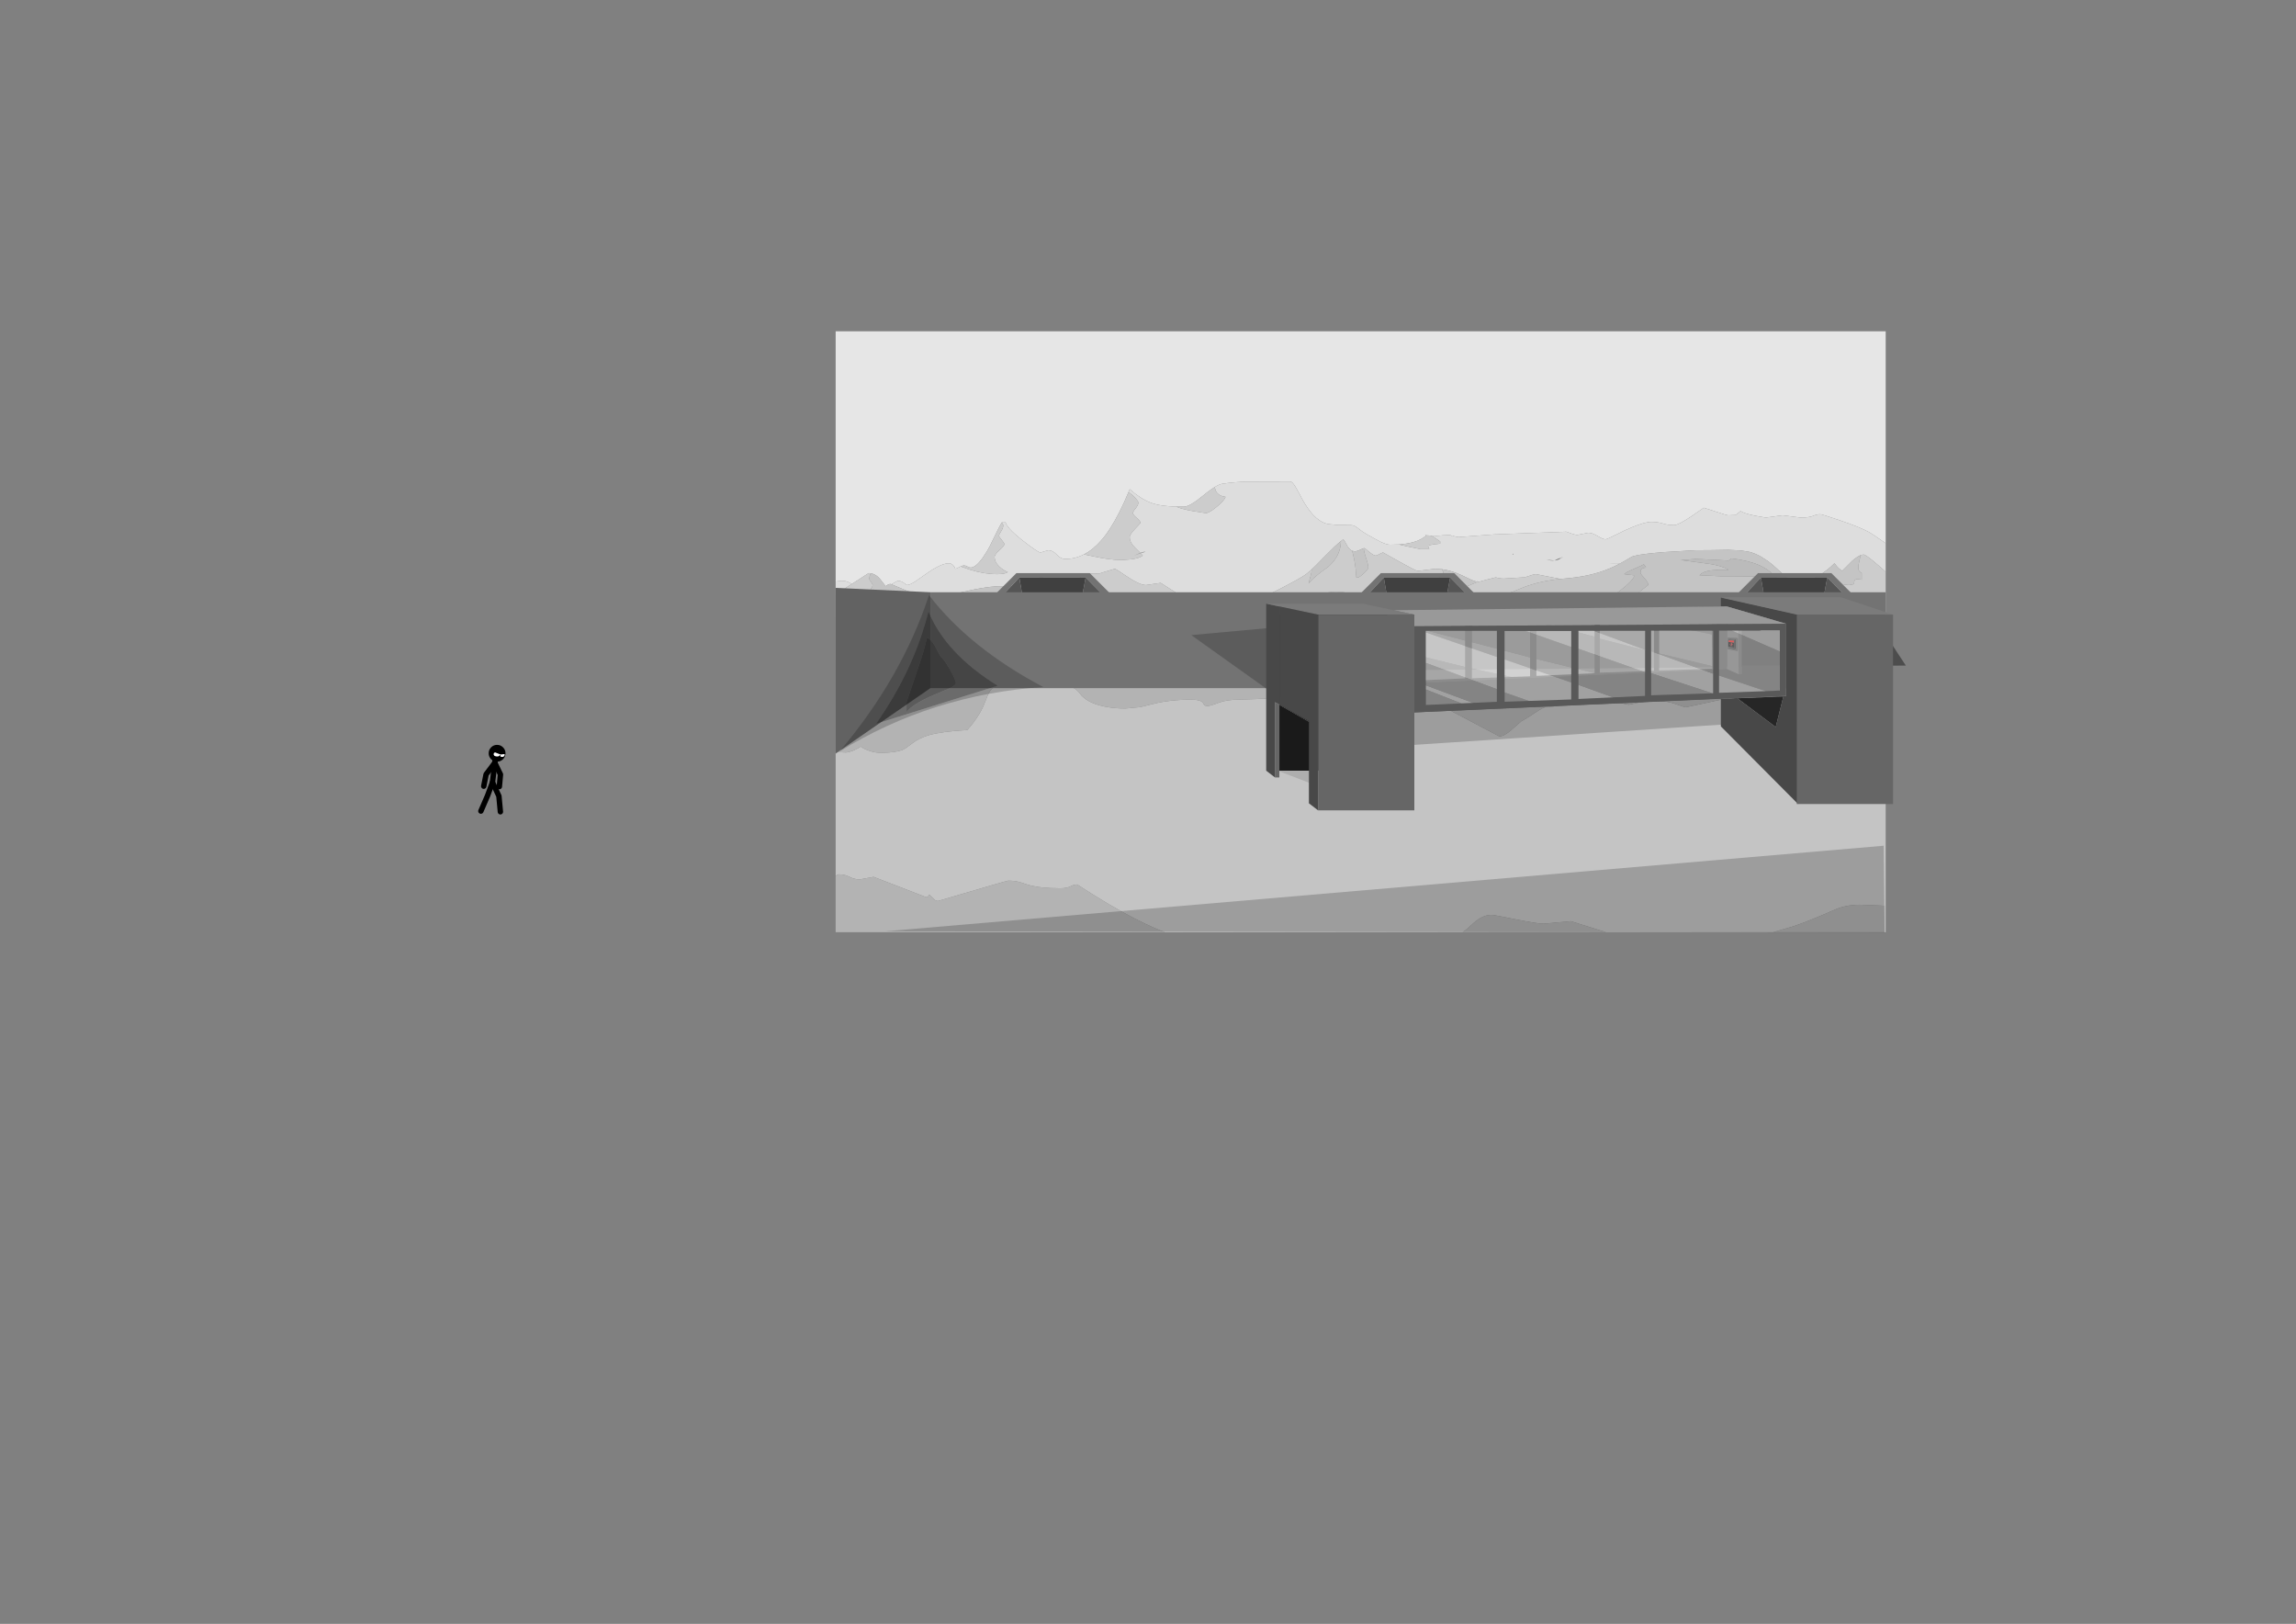 <?xml version="1.0" encoding="UTF-8" standalone="no"?>
<svg xmlns:xlink="http://www.w3.org/1999/xlink" height="1282.9px" width="1814.2px" xmlns="http://www.w3.org/2000/svg">
  <rect width="100%" height="100%" fill="#808080" stroke="none"/>
  <g transform="matrix(1.0, 0.0, 0.0, 1.0, 1060.3, 515.75)">
    <use height="474.7" transform="matrix(1.0, 0.0, 0.0, 1.0, -400.0, -254.0)" width="829.7" xlink:href="#sprite0"/>
    <use height="16.0" transform="matrix(1.0, 0.0, 0.0, 1.0, -273.2, -62.95)" width="676.0" xlink:href="#shape1"/>
    <clipPath id="clipPath0" transform="matrix(1.0, 0.0, 0.0, 1.0, 1060.3, 515.75)">
      <use height="12.55" transform="matrix(1.0, 0.0, 0.0, 1.0, -266.55, -59.5)" width="662.5" xlink:href="#shape2"/>
    </clipPath>
    <g clip-path="url(#clipPath0)">
      <use height="49.5" id="sp_3" transform="matrix(0.501, 0.0, 0.0, 0.501, -263.374, -58.924)" width="56.05" xlink:href="#sprite1"/>
      <use height="49.5" id="sp_1" transform="matrix(-0.466, 0.0, 0.0, 0.466, -196.747, -58.186)" width="56.05" xlink:href="#sprite1"/>
      <use height="49.5" id="sp_2" transform="matrix(-0.466, 0.0, 0.0, 0.466, 55.803, -57.536)" width="56.05" xlink:href="#sprite1"/>
      <use height="49.5" id="sp_4" transform="matrix(0.501, 0.0, 0.0, 0.501, 66.626, -59.974)" width="56.05" xlink:href="#sprite1"/>
    </g>
    <use height="272.25" transform="matrix(1.0, 0.0, 0.0, 1.0, -400.0, -51.3)" width="845.6" xlink:href="#shape4"/>
    <use height="235.8" id="en_1" transform="matrix(1.0, 0.0, 0.0, 1.0, -147.3, -39.1)" width="161.95" xlink:href="#sprite2"/>
    <use height="163.3" transform="matrix(1.0, 0.0, 0.0, 1.0, -59.8, -43.85)" width="420.25" xlink:href="#shape6"/>
    <use height="83.3" id="win_1" transform="matrix(1.0, 0.0, 0.0, 1.0, 46.85, -51.35)" width="54.25" xlink:href="#sprite4"/>
    <use height="83.3" id="win_2" transform="matrix(1.0, 0.0, 0.0, 1.0, 101.2, -52.9)" width="54.25" xlink:href="#sprite6"/>
    <use height="83.3" id="win_3" transform="matrix(1.0, 0.0, 0.0, 1.0, 152.15, -53.85)" width="54.25" xlink:href="#sprite8"/>
    <use height="83.3" id="win_4" transform="matrix(1.0, 0.0, 0.0, 1.0, 202.3, -54.5)" width="54.25" xlink:href="#sprite10"/>
    <use height="83.3" id="win_5" transform="matrix(1.0, 0.0, 0.0, 1.0, 249.15, -54.55)" width="54.25" xlink:href="#sprite12"/>
    <use height="343.3" id="pad_1" transform="matrix(0.031, 0.0, 0.0, 0.031, 304.796, -12.069)" width="258.95" xlink:href="#sprite14"/>
    <use height="169.85" id="en_3" transform="matrix(-1.503, 0.0, 0.0, 1.503, 162.329, -85.731)" width="135.95" xlink:href="#sprite16"/>
    <use height="169.85" id="en_4" transform="matrix(1.415, 0.0, 0.0, 1.415, 267.091, -94.738)" width="135.95" xlink:href="#sprite17"/>
    <use height="1029.8" id="vinnie_1" transform="matrix(1.246, 0.0, 0.0, 1.246, -1060.295, -515.727)" width="1456.3" xlink:href="#sprite18"/>
    <use height="168.3" transform="matrix(1.0, 0.0, 0.0, 1.0, -59.8, -43.85)" width="495.3" xlink:href="#shape17"/>
    <use height="116.4" id="win_6" transform="matrix(1.0, 0.0, 0.0, 1.0, 50.9, -47.5)" width="75.8" xlink:href="#sprite22"/>
    <use height="116.4" id="win_7" transform="matrix(1.0, 0.0, 0.0, 1.0, 113.15, -47.4)" width="75.8" xlink:href="#sprite24"/>
    <use height="116.4" id="win_8" transform="matrix(1.0, 0.0, 0.0, 1.0, 171.5, -47.5)" width="75.8" xlink:href="#sprite26"/>
    <use height="116.4" id="win_9" transform="matrix(1.0, 0.0, 0.0, 1.0, 228.9, -47.6)" width="75.8" xlink:href="#sprite28"/>
    <use height="116.4" id="win_10" transform="matrix(1.0, 0.0, 0.0, 1.0, 282.55, -47.95)" width="75.8" xlink:href="#sprite30"/>
    <use height="206.45" id="en_2" transform="matrix(-1.503, 0.0, 0.0, 1.503, -289.519, -8.963)" width="164.6" xlink:href="#sprite32"/>
  </g>
  <defs>
    <g id="sprite0" transform="matrix(1.0, 0.0, 0.0, 1.0, 414.85, 237.35)">
      <use height="474.7" transform="matrix(1.0, 0.0, 0.0, 1.0, -414.85, -237.35)" width="829.7" xlink:href="#shape0"/>
    </g>
    <g id="shape0" transform="matrix(1.0, 0.0, 0.0, 1.0, 414.85, 237.35)">
      <path d="M30.15 -68.95 L23.2 -68.75 Q20.65 -68.75 16.0 -70.95 12.7 -72.5 4.2 -77.35 1.75 -78.7 -2.8 -82.3 -5.35 -84.25 -7.85 -84.25 L-18.2 -84.35 -25.9 -85.1 Q-35.3 -87.0 -43.75 -100.6 L-45.35 -103.25 Q-49.5 -111.1 -51.2 -113.95 -53.95 -118.7 -55.65 -118.7 L-89.5 -118.6 Q-99.85 -118.35 -109.4 -116.9 -111.7 -116.55 -115.45 -114.25 -118.35 -112.45 -122.15 -109.45 L-123.9 -108.05 -124.85 -107.3 Q-135.05 -98.8 -139.9 -98.8 L-145.45 -98.85 -145.7 -98.85 Q-157.2 -99.25 -163.4 -101.1 L-166.0 -102.0 Q-173.95 -105.05 -182.5 -112.65 L-183.4 -110.45 Q-190.55 -93.1 -198.2 -81.3 L-200.75 -77.55 Q-202.7 -74.85 -204.75 -72.5 -211.35 -64.85 -218.65 -61.1 -225.7 -57.5 -233.4 -57.5 -236.95 -57.5 -240.2 -60.95 L-240.7 -61.45 Q-243.7 -64.4 -246.7 -64.4 L-249.9 -63.55 Q-252.1 -62.7 -253.15 -62.7 -255.1 -62.7 -266.9 -71.95 L-268.3 -73.05 Q-279.8 -82.25 -280.7 -86.8 L-283.25 -86.8 -283.6 -86.3 Q-285.5 -83.3 -293.15 -67.45 L-295.5 -63.25 -299.0 -57.95 Q-304.3 -50.7 -308.2 -50.7 -309.25 -50.7 -310.8 -51.55 -312.35 -52.4 -313.4 -52.4 -314.4 -52.4 -316.1 -51.6 L-317.15 -51.05 Q-319.65 -49.75 -320.3 -49.75 -320.7 -51.05 -321.85 -52.35 -323.45 -54.1 -325.4 -54.1 -331.55 -54.1 -343.7 -45.5 -350.95 -40.35 -352.15 -39.6 -356.4 -36.9 -358.55 -36.9 L-361.0 -38.6 Q-363.6 -40.3 -365.45 -40.3 -365.95 -40.3 -370.8 -37.5 L-371.5 -37.75 Q-372.8 -37.75 -373.6 -37.2 L-375.35 -36.05 -380.2 -42.2 Q-383.4 -45.65 -387.2 -46.2 L-388.75 -46.35 -402.1 -37.75 -402.8 -38.15 Q-406.2 -40.3 -409.75 -40.3 L-414.85 -39.7 -414.85 -237.35 414.85 -237.35 414.85 -69.9 Q404.7 -77.05 401.0 -79.05 394.5 -82.6 378.7 -88.0 364.5 -92.85 363.1 -92.85 360.55 -92.85 357.4 -91.5 354.25 -90.2 347.6 -90.2 L340.5 -91.1 333.45 -92.0 326.75 -91.1 320.05 -90.2 311.2 -91.75 Q302.0 -93.7 300.3 -95.4 296.9 -92.55 296.15 -92.2 L290.4 -92.0 Q289.3 -92.0 280.45 -94.95 L271.1 -97.95 261.2 -91.1 Q250.9 -84.25 247.8 -84.25 242.8 -84.25 238.8 -85.5 234.75 -86.8 229.75 -86.8 224.7 -86.8 214.65 -82.65 L208.3 -79.9 Q194.55 -73.0 193.6 -73.0 191.45 -73.0 187.25 -75.6 183.0 -78.2 179.8 -78.2 L175.5 -77.35 171.2 -76.5 Q169.6 -76.5 166.0 -77.75 L162.6 -79.05 105.7 -76.9 77.4 -74.8 Q76.35 -74.8 72.95 -75.7 L72.75 -75.2 71.45 -76.1 70.25 -76.45 64.8 -76.2 64.1 -76.1 Q60.7 -75.65 55.55 -75.95 L52.3 -76.15 51.0 -76.3 51.45 -75.6 48.85 -73.9 Q42.45 -69.85 30.15 -68.95" fill="#e6e6e6" fill-rule="evenodd" stroke="none"/>
      <path d="M30.15 -68.95 L36.9 -67.4 47.3 -65.25 54.2 -65.25 53.75 -66.55 Q53.25 -67.45 53.25 -67.9 54.55 -68.5 57.7 -69.05 L62.85 -69.6 62.85 -71.3 58.75 -74.15 55.7 -75.85 55.55 -75.95 Q60.7 -75.65 64.1 -76.1 L64.8 -76.2 70.25 -76.45 71.45 -76.1 72.75 -75.2 72.95 -75.7 Q76.35 -74.8 77.4 -74.8 L105.7 -76.9 162.6 -79.05 166.0 -77.75 Q169.6 -76.5 171.2 -76.5 L175.5 -77.35 179.8 -78.2 Q183.0 -78.2 187.25 -75.6 191.45 -73.0 193.6 -73.0 194.55 -73.0 208.3 -79.9 L214.65 -82.65 Q224.7 -86.8 229.75 -86.8 234.75 -86.8 238.8 -85.5 242.8 -84.25 247.8 -84.25 250.9 -84.25 261.2 -91.1 L271.1 -97.95 280.45 -94.95 Q289.3 -92.0 290.4 -92.0 L296.15 -92.2 Q296.9 -92.55 300.3 -95.4 302.0 -93.7 311.2 -91.75 L320.05 -90.2 326.75 -91.1 333.45 -92.0 340.5 -91.1 347.6 -90.2 Q354.25 -90.2 357.4 -91.5 360.55 -92.85 363.1 -92.85 364.5 -92.85 378.7 -88.0 394.5 -82.6 401.0 -79.05 404.7 -77.05 414.85 -69.9 L414.85 -47.35 409.75 -51.85 Q399.35 -61.0 397.2 -61.0 L394.95 -60.5 Q393.15 -59.75 390.85 -58.0 L389.75 -57.15 388.5 -56.1 380.4 -48.05 Q377.5 -50.15 376.15 -51.8 L375.9 -52.15 374.35 -54.1 371.9 -51.75 Q365.85 -46.3 358.9 -42.65 L358.85 -42.65 358.8 -42.6 357.65 -42.0 Q352.25 -39.3 345.85 -37.55 L342.7 -36.75 340.8 -38.6 335.15 -44.2 325.15 -53.2 322.0 -55.65 316.4 -59.3 Q311.8 -61.9 307.3 -63.1 L300.3 -64.25 290.35 -64.7 Q275.35 -64.4 264.6 -64.4 L239.4 -62.9 Q221.05 -61.4 215.7 -59.8 L214.25 -59.3 Q209.1 -56.1 204.4 -53.65 L203.25 -53.7 203.05 -53.8 196.25 -54.2 198.95 -53.95 203.25 -53.7 203.5 -53.15 Q200.0 -51.4 196.7 -50.0 181.8 -43.65 160.9 -42.0 L157.85 -41.7 138.5 -45.5 Q136.8 -45.5 133.35 -44.2 129.9 -42.95 128.6 -42.95 L120.45 -42.45 113.1 -42.0 Q109.95 -42.0 106.7 -42.95 L99.95 -41.25 93.3 -39.45 92.55 -39.45 92.4 -39.5 92.4 -40.1 91.8 -39.6 Q89.95 -39.95 87.4 -41.05 L80.0 -44.6 Q71.7 -48.45 64.05 -49.4 L58.9 -49.75 52.0 -48.9 45.1 -48.05 Q43.8 -48.05 30.65 -55.35 L17.55 -62.7 14.9 -61.4 Q12.4 -60.15 11.95 -60.15 10.25 -60.15 6.75 -63.1 3.2 -66.1 2.9 -66.1 L2.5 -66.05 1.75 -65.8 -0.45 -64.8 Q-3.0 -63.55 -4.75 -63.55 L-6.7 -63.95 Q-8.7 -64.85 -10.4 -67.5 -12.55 -71.7 -13.65 -72.85 L-13.8 -73.0 -13.9 -72.9 -15.35 -71.8 -15.6 -71.6 Q-20.2 -67.95 -27.35 -60.6 L-29.45 -58.5 Q-35.05 -52.65 -38.65 -49.3 L-39.1 -48.85 -39.7 -48.3 -43.1 -45.5 Q-47.85 -42.1 -61.95 -34.85 -74.85 -28.25 -75.4 -28.25 L-90.05 -30.8 -98.25 -29.5 -105.15 -28.25 -116.3 -30.8 Q-116.8 -30.8 -123.85 -27.8 -130.95 -24.85 -133.5 -24.85 -135.55 -24.85 -143.4 -29.4 L-147.2 -31.7 -158.05 -38.6 -163.85 -37.75 -169.65 -36.9 Q-174.5 -36.9 -184.1 -43.3 -193.65 -49.75 -194.2 -49.75 L-204.35 -46.75 Q-205.3 -46.3 -206.45 -46.1 L-208.9 -46.05 Q-218.25 -46.65 -223.95 -41.05 L-225.15 -39.8 -226.05 -40.45 Q-236.25 -37.75 -238.9 -37.75 -240.5 -37.75 -244.85 -40.35 -249.15 -42.95 -252.75 -42.95 -254.6 -42.95 -256.55 -40.65 L-260.25 -35.35 -260.9 -34.4 Q-270.7 -36.05 -283.25 -36.05 -292.0 -36.05 -305.15 -33.45 L-325.4 -29.1 -327.3 -28.3 -332.8 -25.7 -334.1 -25.05 -335.45 -24.4 -336.25 -24.85 -338.45 -25.95 Q-341.7 -27.45 -346.0 -28.25 -351.1 -29.2 -360.1 -33.0 L-361.6 -33.65 -370.8 -37.5 Q-365.95 -40.3 -365.45 -40.3 -363.6 -40.3 -361.0 -38.6 L-358.55 -36.9 Q-356.4 -36.9 -352.15 -39.6 -350.95 -40.35 -343.7 -45.5 -331.55 -54.1 -325.4 -54.1 -323.45 -54.1 -321.85 -52.35 -320.7 -51.05 -320.3 -49.75 -319.65 -49.75 -317.15 -51.05 L-316.1 -51.6 -308.6 -49.0 Q-297.55 -45.5 -287.15 -45.5 -280.9 -45.5 -278.85 -47.2 -282.25 -48.45 -285.35 -51.35 -288.2 -54.0 -288.95 -56.7 L-289.3 -58.85 Q-289.3 -61.0 -285.4 -64.4 -281.55 -67.85 -281.55 -69.2 -281.55 -69.95 -283.65 -72.55 -285.8 -75.15 -285.8 -75.65 -285.8 -76.9 -284.1 -79.4 -282.4 -81.9 -282.4 -84.25 -282.4 -84.65 -283.6 -86.3 L-283.25 -86.8 -280.7 -86.8 Q-279.8 -82.25 -268.3 -73.05 L-266.9 -71.95 Q-255.1 -62.7 -253.15 -62.7 -252.1 -62.7 -249.9 -63.55 L-246.7 -64.4 Q-243.7 -64.4 -240.7 -61.45 L-240.2 -60.95 Q-236.95 -57.5 -233.4 -57.5 -225.7 -57.5 -218.65 -61.1 L-211.65 -59.65 Q-198.25 -56.65 -188.55 -56.65 L-181.1 -57.25 Q-174.55 -58.15 -172.2 -60.15 L-173.85 -62.1 -170.15 -63.1 Q-171.05 -63.5 -174.1 -62.3 L-178.15 -66.3 Q-182.5 -70.45 -182.5 -74.8 -182.5 -76.85 -178.2 -81.35 L-177.85 -81.7 -173.9 -85.95 Q-173.9 -87.2 -176.9 -89.85 -179.95 -92.5 -179.95 -93.7 -179.95 -94.95 -177.8 -97.5 -175.7 -100.05 -175.7 -101.9 -175.7 -103.75 -180.5 -108.05 L-183.4 -110.45 -182.5 -112.65 Q-173.95 -105.05 -166.0 -102.0 L-163.4 -101.1 Q-157.2 -99.25 -145.7 -98.85 L-145.45 -98.85 -145.45 -98.75 Q-142.25 -97.1 -132.8 -95.35 L-122.25 -93.7 Q-120.6 -93.75 -117.15 -96.1 L-114.35 -98.2 Q-108.2 -102.95 -106.75 -106.6 -112.8 -107.4 -114.5 -111.45 L-115.45 -114.25 Q-111.7 -116.55 -109.4 -116.9 -99.85 -118.35 -89.5 -118.6 L-55.65 -118.7 Q-53.95 -118.7 -51.2 -113.95 -49.5 -111.1 -45.35 -103.25 L-43.75 -100.6 Q-35.3 -87.0 -25.9 -85.1 L-18.2 -84.35 -7.85 -84.25 Q-5.35 -84.25 -2.8 -82.3 1.75 -78.7 4.2 -77.35 12.7 -72.5 16.0 -70.95 20.65 -68.75 23.2 -68.75 L30.15 -68.95 M120.8 -61.75 L119.8 -61.2 120.55 -60.95 120.8 -61.75 M158.65 -58.45 L159.35 -58.5 159.3 -59.05 158.65 -58.45 Q155.9 -58.0 153.25 -56.25 L146.75 -57.0 Q150.4 -56.0 153.25 -56.25 156.45 -56.55 158.65 -58.45 M-414.85 -39.7 L-409.75 -40.3 Q-406.2 -40.3 -402.8 -38.15 L-402.1 -37.75 -403.6 -36.8 -414.85 -29.5 -414.85 -39.7 M-322.85 -41.7 L-322.9 -41.7 -322.9 -41.65 -322.85 -41.7 M-54.85 -47.3 L-54.5 -48.05 -54.6 -47.9 -54.85 -47.3" fill="#dddddd" fill-rule="evenodd" stroke="none"/>
      <path d="M55.55 -75.95 L55.7 -75.85 58.75 -74.15 62.85 -71.3 62.85 -69.6 57.7 -69.05 Q54.55 -68.5 53.25 -67.9 53.25 -67.45 53.75 -66.55 L54.2 -65.25 47.3 -65.25 36.9 -67.4 30.15 -68.95 Q42.45 -69.85 48.85 -73.9 L51.45 -75.6 51.0 -76.3 52.3 -76.15 55.55 -75.95 M-115.45 -114.25 L-114.5 -111.45 Q-112.8 -107.4 -106.75 -106.6 -108.2 -102.95 -114.35 -98.2 L-117.15 -96.1 Q-120.6 -93.75 -122.25 -93.7 L-132.8 -95.35 Q-142.25 -97.1 -145.45 -98.75 L-145.45 -98.85 -139.9 -98.8 Q-135.05 -98.8 -124.85 -107.3 L-123.9 -108.05 -122.15 -109.45 Q-118.35 -112.45 -115.45 -114.25 M-183.4 -110.45 L-180.5 -108.05 Q-175.7 -103.75 -175.7 -101.9 -175.7 -100.05 -177.8 -97.5 -179.95 -94.95 -179.95 -93.7 -179.95 -92.5 -176.9 -89.85 -173.9 -87.2 -173.9 -85.95 L-177.85 -81.7 -178.2 -81.35 Q-182.5 -76.85 -182.5 -74.8 -182.5 -70.45 -178.15 -66.3 L-174.1 -62.3 -179.05 -60.15 -173.85 -62.1 -172.2 -60.15 Q-174.55 -58.15 -181.1 -57.25 L-188.55 -56.65 Q-198.25 -56.65 -211.65 -59.65 L-218.65 -61.1 Q-211.35 -64.85 -204.75 -72.5 -202.7 -74.85 -200.75 -77.55 L-198.2 -81.3 Q-190.55 -93.1 -183.4 -110.45 M-283.6 -86.3 Q-282.4 -84.65 -282.4 -84.25 -282.4 -81.9 -284.1 -79.4 -285.8 -76.9 -285.8 -75.65 -285.8 -75.15 -283.65 -72.55 -281.55 -69.95 -281.55 -69.2 -281.55 -67.85 -285.4 -64.4 -289.3 -61.0 -289.3 -58.85 L-288.95 -56.7 Q-288.2 -54.0 -285.35 -51.35 -282.25 -48.45 -278.85 -47.2 -280.9 -45.5 -287.15 -45.5 -297.55 -45.5 -308.6 -49.0 L-316.1 -51.6 Q-314.4 -52.4 -313.4 -52.4 -312.35 -52.4 -310.8 -51.55 -309.25 -50.7 -308.2 -50.7 -304.3 -50.7 -299.0 -57.95 L-295.5 -63.25 -293.15 -67.45 Q-285.5 -83.3 -283.6 -86.3 M-336.25 -24.85 L-335.45 -24.4 -343.0 -20.7 Q-354.5 -15.0 -359.3 -13.4 L-359.35 -13.65 -359.45 -13.45 -359.5 -13.3 Q-361.25 -12.75 -362.05 -12.75 -365.35 -12.75 -371.25 -14.9 -377.15 -17.1 -384.4 -17.1 -391.25 -17.1 -404.5 -13.95 L-414.85 -11.1 -414.85 -29.5 -403.6 -36.8 -402.1 -37.75 -388.75 -46.35 -387.2 -46.2 -387.4 -45.65 Q-388.3 -43.2 -388.3 -42.1 -388.3 -41.05 -386.95 -39.4 -385.65 -37.75 -385.65 -36.9 -385.65 -35.8 -386.5 -34.7 -387.35 -33.55 -387.35 -32.5 -387.35 -29.95 -384.3 -29.1 -380.1 -27.9 -378.75 -26.55 -379.55 -25.25 -380.65 -24.45 L-382.25 -23.15 -382.25 -22.2 -353.8 -22.2 Q-344.2 -24.0 -336.25 -24.85 M-260.9 -34.4 L-260.25 -35.35 -256.55 -40.65 Q-254.6 -42.95 -252.75 -42.95 -249.15 -42.95 -244.85 -40.35 -240.5 -37.75 -238.9 -37.75 -236.25 -37.75 -226.05 -40.45 L-225.15 -39.8 -223.95 -41.05 Q-218.25 -46.65 -208.9 -46.05 L-206.45 -46.1 Q-205.3 -46.3 -204.35 -46.75 L-194.2 -49.75 Q-193.65 -49.75 -184.1 -43.3 -174.5 -36.9 -169.65 -36.9 L-163.85 -37.75 -158.05 -38.6 -147.2 -31.7 -143.4 -29.4 Q-135.55 -24.85 -133.5 -24.85 -130.95 -24.85 -123.85 -27.8 -116.8 -30.8 -116.3 -30.8 L-105.15 -28.25 -98.25 -29.5 -90.05 -30.8 -75.4 -28.25 Q-74.85 -28.25 -61.95 -34.85 -47.85 -42.1 -43.1 -45.5 L-39.7 -48.3 -39.1 -48.85 -38.65 -49.3 -38.75 -48.9 Q-38.65 -47.65 -39.65 -43.75 L-40.0 -42.6 -41.2 -38.0 -39.65 -39.85 Q-35.35 -44.45 -25.7 -51.25 -22.55 -54.0 -20.4 -57.0 -15.75 -63.6 -15.6 -71.6 L-15.35 -71.8 -13.9 -72.9 -13.8 -73.0 -13.65 -72.85 Q-12.55 -71.7 -10.4 -67.5 -8.7 -64.85 -6.7 -63.95 L-5.15 -57.25 Q-4.45 -53.65 -4.0 -49.8 -3.65 -46.5 -3.45 -42.95 L-1.75 -42.95 Q0.25 -43.9 3.1 -46.75 L5.1 -48.9 Q6.0 -50.1 6.0 -50.7 6.0 -53.15 4.2 -58.4 2.5 -63.35 2.5 -65.9 L1.75 -65.8 2.5 -66.05 2.9 -66.1 Q3.2 -66.1 6.75 -63.1 10.25 -60.15 11.95 -60.15 12.4 -60.15 14.9 -61.4 L17.55 -62.7 30.65 -55.35 Q43.8 -48.05 45.1 -48.05 L52.0 -48.9 58.9 -49.75 64.05 -49.4 65.4 -47.2 Q65.4 -46.1 62.0 -42.85 58.85 -39.85 56.75 -38.6 L61.0 -38.6 60.9 -37.45 Q60.7 -36.9 60.15 -36.9 L60.15 -35.2 64.5 -34.25 67.4 -33.4 67.5 -33.35 Q77.65 -33.35 85.75 -36.6 L91.9 -39.2 91.8 -39.6 92.4 -40.1 92.4 -39.5 92.55 -39.45 93.3 -39.45 99.95 -41.25 106.7 -42.95 Q109.95 -42.0 113.1 -42.0 L120.45 -42.45 128.6 -42.95 Q129.9 -42.95 133.35 -44.2 136.8 -45.5 138.5 -45.5 L157.85 -41.7 Q145.65 -40.5 135.65 -37.5 130.35 -35.95 125.65 -33.9 118.85 -30.9 114.9 -29.95 108.1 -28.25 98.1 -28.25 L98.15 -28.2 93.75 -28.15 91.25 -28.1 91.05 -28.15 Q62.7 -27.7 54.95 -23.5 49.95 -20.8 47.9 -20.25 42.25 -18.8 29.15 -18.8 22.4 -18.8 16.35 -20.8 13.1 -21.9 6.15 -25.2 L5.6 -25.7 5.45 -25.55 Q-7.6 -31.65 -19.85 -31.65 -25.45 -31.65 -38.55 -28.4 L-54.25 -24.2 Q-74.4 -18.05 -79.95 -16.65 L-81.8 -16.25 Q-94.3 -14.5 -124.9 -16.25 -133.7 -16.75 -139.05 -14.0 -143.1 -11.9 -148.3 -11.3 L-152.85 -11.05 -171.65 -14.5 Q-191.3 -17.95 -196.4 -17.95 L-207.4 -16.25 -208.3 -16.1 -220.0 -14.55 Q-224.95 -14.55 -228.85 -17.65 L-229.15 -17.9 Q-233.85 -22.6 -237.3 -25.3 -245.75 -31.85 -260.9 -34.4 M203.5 -53.15 L203.25 -53.7 203.95 -53.4 203.5 -53.15 M342.7 -36.75 L345.85 -37.55 Q352.25 -39.3 357.65 -42.0 L361.4 -42.0 378.25 -38.05 Q383.1 -36.9 385.95 -36.9 L388.35 -37.3 389.85 -37.75 Q389.6 -41.35 392.2 -41.6 L395.9 -41.15 395.9 -46.35 Q393.95 -47.45 393.45 -48.85 393.25 -49.5 393.25 -51.55 L393.35 -52.85 394.15 -56.5 394.75 -59.25 394.95 -60.5 397.2 -61.0 Q399.35 -61.0 409.75 -51.85 L414.85 -47.35 414.85 -2.55 Q396.85 -3.65 375.6 -14.2 L369.75 -17.25 Q354.05 -25.85 342.7 -36.75" fill="#cccccc" fill-rule="evenodd" stroke="none"/>
      <path d="M-370.8 -37.5 L-361.6 -33.65 -360.1 -33.0 Q-351.1 -29.2 -346.0 -28.25 -341.7 -27.45 -338.45 -25.95 L-336.25 -24.85 Q-344.2 -24.0 -353.8 -22.2 L-382.25 -22.2 -382.25 -23.15 -380.65 -24.45 Q-379.55 -25.25 -378.75 -26.55 -380.1 -27.9 -384.3 -29.1 -387.35 -29.95 -387.35 -32.5 -387.35 -33.55 -386.5 -34.7 -385.65 -35.8 -385.65 -36.9 -385.65 -37.75 -386.95 -39.4 -388.3 -41.05 -388.3 -42.1 -388.3 -43.2 -387.4 -45.65 L-387.2 -46.2 Q-383.4 -45.65 -380.2 -42.2 L-375.35 -36.05 -373.6 -37.2 Q-372.8 -37.75 -371.5 -37.75 L-370.8 -37.5 M-335.45 -24.4 L-334.1 -25.05 -332.8 -25.7 -327.3 -28.3 -325.4 -29.1 -305.15 -33.45 Q-292.0 -36.05 -283.25 -36.05 -270.7 -36.05 -260.9 -34.4 -245.75 -31.85 -237.3 -25.3 -233.85 -22.6 -229.15 -17.9 L-228.85 -17.65 Q-224.95 -14.55 -220.0 -14.55 L-208.3 -16.1 -207.4 -16.25 -196.4 -17.95 Q-191.3 -17.95 -171.65 -14.5 L-152.85 -11.05 -148.3 -11.3 Q-143.1 -11.9 -139.05 -14.0 -133.7 -16.75 -124.9 -16.25 -94.3 -14.5 -81.8 -16.25 L-79.95 -16.65 Q-74.4 -18.05 -54.25 -24.2 L-38.55 -28.4 Q-25.45 -31.65 -19.85 -31.65 -7.6 -31.65 5.45 -25.55 L5.6 -25.7 6.15 -25.2 Q13.1 -21.9 16.35 -20.8 22.4 -18.8 29.15 -18.8 42.25 -18.8 47.9 -20.25 49.95 -20.8 54.95 -23.5 62.7 -27.7 91.05 -28.15 L91.25 -28.1 93.75 -28.15 98.15 -28.2 98.1 -28.25 Q108.1 -28.25 114.9 -29.95 118.85 -30.9 125.65 -33.9 130.35 -35.95 135.65 -37.5 145.65 -40.5 157.85 -41.7 L160.9 -42.0 Q181.8 -43.65 196.7 -50.0 200.0 -51.4 203.5 -53.15 L203.95 -53.4 204.4 -53.65 Q209.1 -56.1 214.25 -59.3 L215.7 -59.8 Q221.05 -61.4 239.4 -62.9 L264.6 -64.4 Q275.35 -64.4 290.35 -64.7 L300.3 -64.25 307.3 -63.1 Q311.8 -61.9 316.4 -59.3 L322.0 -55.65 325.15 -53.2 335.15 -44.2 340.8 -38.6 342.7 -36.75 Q354.05 -25.85 369.75 -17.25 L375.6 -14.2 Q396.85 -3.65 414.85 -2.55 L414.85 11.7 Q380.0 9.75 301.6 15.65 L235.8 21.0 194.0 23.65 Q113.9 23.65 70.0 22.1 L14.25 18.65 -38.1 15.2 Q-78.25 13.65 -152.0 13.65 L-174.25 14.65 -196.5 15.65 -240.15 13.65 -290.0 11.65 -319.4 12.55 -355.85 14.65 Q-382.1 16.2 -393.9 17.7 -408.75 19.65 -414.85 22.65 L-414.85 -11.1 -404.5 -13.95 Q-391.25 -17.1 -384.4 -17.1 -377.15 -17.1 -371.25 -14.9 -365.35 -12.75 -362.05 -12.75 -361.25 -12.75 -359.5 -13.3 L-359.45 -13.45 -359.35 -13.65 -359.3 -13.4 Q-354.5 -15.0 -343.0 -20.7 L-335.45 -24.4 M-38.65 -49.3 Q-35.05 -52.65 -29.45 -58.5 L-27.35 -60.6 Q-20.2 -67.95 -15.6 -71.6 -15.75 -63.6 -20.4 -57.0 -22.55 -54.0 -25.7 -51.25 -35.35 -44.45 -39.65 -39.85 L-41.2 -38.0 -40.0 -42.6 -39.65 -43.75 Q-38.65 -47.65 -38.75 -48.9 L-38.65 -49.3 M-6.7 -63.95 L-4.75 -63.55 Q-3.0 -63.55 -0.45 -64.8 L1.75 -65.8 2.5 -65.9 Q2.5 -63.35 4.2 -58.4 6.0 -53.15 6.0 -50.7 6.0 -50.1 5.1 -48.9 L3.1 -46.75 Q0.25 -43.9 -1.75 -42.95 L-3.45 -42.95 Q-3.65 -46.5 -4.0 -49.8 -4.45 -53.65 -5.15 -57.25 L-6.7 -63.95 M64.05 -49.4 Q71.7 -48.45 80.0 -44.6 L87.4 -41.05 Q89.95 -39.95 91.8 -39.6 L91.9 -39.2 85.75 -36.6 Q77.65 -33.35 67.5 -33.35 L67.4 -33.4 64.5 -34.25 60.15 -35.2 60.15 -36.9 Q60.7 -36.9 60.9 -37.45 L61.0 -38.6 56.75 -38.6 Q58.85 -39.85 62.0 -42.85 65.4 -46.1 65.4 -47.2 L64.05 -49.4 M357.65 -42.0 L358.8 -42.6 358.85 -42.65 358.9 -42.65 Q365.85 -46.3 371.9 -51.75 L374.35 -54.1 375.9 -52.15 376.15 -51.8 Q377.5 -50.15 380.4 -48.05 L388.5 -56.1 389.75 -57.15 390.85 -58.0 Q393.15 -59.75 394.95 -60.5 L394.75 -59.25 394.15 -56.5 393.35 -52.85 393.25 -51.55 Q393.25 -49.5 393.45 -48.85 393.95 -47.45 395.9 -46.35 L395.9 -41.15 392.2 -41.6 Q389.6 -41.35 389.85 -37.75 L388.35 -37.3 385.95 -36.9 Q383.1 -36.9 378.25 -38.05 L361.4 -42.0 357.65 -42.0 M221.45 -48.85 Q222.25 -50.4 225.4 -50.7 225.4 -51.55 223.7 -53.25 221.15 -51.9 216.55 -49.95 209.05 -46.8 208.2 -45.5 L211.8 -45.05 215.95 -44.65 215.95 -43.35 Q212.85 -37.7 198.3 -27.65 191.35 -22.9 186.9 -20.45 182.25 -17.95 180.25 -17.95 179.35 -17.95 170.6 -21.4 L169.05 -22.0 Q161.45 -24.85 157.4 -24.85 L151.25 -24.3 147.75 -23.85 142.85 -23.15 163.5 -15.4 Q176.25 -10.85 190.2 -7.65 L197.0 -13.25 Q201.9 -17.25 208.5 -22.3 L227.2 -36.9 Q227.55 -38.55 224.4 -42.1 221.15 -45.75 221.15 -46.35 221.15 -48.3 221.45 -48.85 M290.85 -48.9 Q283.05 -49.1 278.7 -48.7 270.85 -48.05 267.7 -44.65 L285.2 -43.8 293.75 -43.8 Q309.9 -43.75 312.95 -43.5 318.4 -43.05 320.4 -40.45 325.35 -34.2 328.45 -31.55 337.85 -23.6 358.0 -13.6 347.85 -20.65 339.8 -29.65 332.1 -39.1 328.35 -43.0 323.65 -47.95 318.0 -51.05 316.2 -52.05 314.3 -52.85 306.1 -56.35 293.0 -57.95 291.65 -56.8 290.55 -56.25 L277.7 -56.95 264.6 -57.5 258.85 -57.05 252.6 -56.65 253.0 -56.65 270.95 -54.25 Q284.25 -52.75 290.85 -48.9 M414.85 52.8 L414.85 237.35 414.0 237.35 414.0 216.45 407.15 216.15 394.0 215.65 Q383.1 215.75 374.05 219.8 354.35 228.55 342.0 232.65 L326.05 237.35 193.8 237.35 186.0 234.9 166.0 228.65 155.25 229.65 144.5 230.65 Q139.7 230.65 122.3 227.15 104.95 223.65 103.5 223.65 96.35 223.65 89.05 230.25 L83.15 235.55 80.6 237.35 -154.7 237.35 Q-169.1 232.0 -188.75 221.1 -200.65 214.5 -213.55 206.35 L-224.0 199.65 Q-226.55 199.65 -229.35 201.15 -232.15 202.65 -237.5 202.65 -254.1 202.65 -263.6 199.65 -267.9 198.15 -270.1 197.6 -273.8 196.65 -278.5 196.65 -279.5 196.65 -333.85 212.65 -335.5 212.65 -336.65 211.75 L-340.85 207.65 Q-341.15 207.65 -341.55 208.65 -341.9 209.65 -343.35 209.65 L-364.1 201.65 -384.85 193.65 -390.35 194.65 -395.85 195.65 Q-400.0 195.65 -403.8 193.65 -407.55 191.65 -412.35 191.65 -413.05 191.65 -414.8 192.8 L-414.85 192.85 -414.85 95.05 -406.45 95.4 Q-401.05 94.65 -394.85 90.65 -394.0 91.9 -389.55 93.6 -384.25 95.65 -379.35 95.65 -367.6 95.65 -361.85 93.25 -359.65 92.35 -353.8 87.8 -348.7 83.9 -341.35 81.75 -330.65 78.7 -310.85 77.65 -302.9 68.75 -298.7 60.05 L-294.15 49.0 Q-292.15 44.7 -288.0 43.3 -283.5 41.7 -272.0 41.65 L-271.0 41.6 -262.8 40.9 -248.1 40.2 Q-227.95 40.35 -222.0 48.65 -216.65 56.15 -202.55 59.05 -194.85 60.65 -186.0 60.65 L-174.25 59.55 -164.5 57.15 Q-150.9 53.65 -134.0 53.65 -126.45 53.65 -124.7 56.15 L-123.6 57.85 Q-122.85 58.65 -121.0 58.65 -118.85 58.65 -112.45 56.15 -106.05 53.65 -96.0 53.65 L-81.8 53.15 -72.5 52.65 Q-56.45 52.65 -45.8 54.15 L-32.0 55.65 -24.55 53.65 Q-17.35 51.65 -16.0 51.65 L-7.15 53.65 Q0.95 55.65 5.5 55.65 6.75 55.65 10.25 54.65 L15.0 53.65 22.3 55.15 Q29.45 56.65 33.0 56.65 L44.75 55.65 56.5 54.65 83.0 68.65 109.5 82.65 Q113.45 82.65 119.4 77.3 L127.0 70.65 Q130.35 69.0 138.2 63.75 144.3 59.65 146.0 59.65 155.15 59.45 165.5 55.5 173.65 52.4 180.05 51.8 L180.8 51.65 182.3 51.65 183.0 51.75 Q189.5 52.25 198.9 54.65 210.6 57.65 212.0 57.65 L218.85 56.15 Q226.75 54.65 233.5 54.65 242.05 54.65 248.95 57.15 255.85 59.65 257.0 59.65 L282.45 54.15 Q309.85 48.65 327.5 48.65 332.6 48.65 341.75 46.15 350.85 43.65 352.0 43.65 L375.6 49.15 Q400.35 54.65 406.5 54.65 408.5 54.65 413.6 53.15 L414.0 53.05 414.0 52.8 414.85 52.8 M-313.85 -20.5 L-311.95 -20.5 Q-295.4 -20.35 -276.8 -17.45 -283.35 -19.2 -294.8 -23.4 -303.5 -26.55 -309.05 -26.55 -312.4 -26.55 -320.05 -23.65 L-322.85 -22.55 Q-330.2 -19.55 -333.7 -17.15 L-326.3 -18.75 Q-318.2 -20.5 -313.85 -20.5 M-207.55 -2.75 L-207.45 -3.3 -208.7 -3.65 Q-217.1 -6.2 -229.3 -12.3 L-244.9 -20.0 -251.35 -23.15 -258.05 -23.15 Q-255.5 -21.75 -252.3 -19.45 L-250.55 -18.15 Q-243.25 -12.65 -239.35 -11.05 -236.6 -9.95 -225.0 -7.05 L-207.65 -2.5 -207.6 -2.5 -207.55 -2.75 M-72.3 -6.8 L-72.3 -5.85 Q-64.05 -8.15 -53.3 -10.2 L-42.05 -12.2 -36.2 -13.15 -8.7 -17.1 Q-10.05 -18.5 -15.85 -20.9 -21.05 -23.0 -23.85 -24.85 L-36.2 -20.4 -48.0 -16.25 -61.35 -11.4 Q-70.05 -8.15 -72.3 -6.8" fill="#c4c4c4" fill-rule="evenodd" stroke="none"/>
      <path d="M221.45 -48.85 Q221.15 -48.3 221.15 -46.35 221.15 -45.75 224.4 -42.1 227.55 -38.55 227.2 -36.9 L208.5 -22.3 Q201.9 -17.25 197.0 -13.25 L190.2 -7.65 Q176.25 -10.85 163.5 -15.4 L142.85 -23.15 147.75 -23.85 151.25 -24.3 157.4 -24.85 Q161.45 -24.85 169.05 -22.0 L170.6 -21.4 Q179.35 -17.95 180.25 -17.95 182.25 -17.95 186.9 -20.45 191.35 -22.9 198.3 -27.65 212.85 -37.7 215.95 -43.35 L215.95 -44.65 211.8 -45.05 208.2 -45.5 Q209.05 -46.8 216.55 -49.95 221.15 -51.9 223.7 -53.25 225.4 -51.55 225.4 -50.7 222.25 -50.4 221.45 -48.85 M290.85 -48.9 Q284.25 -52.75 270.95 -54.25 L253.0 -56.65 252.6 -56.65 258.85 -57.05 264.6 -57.5 277.7 -56.95 290.55 -56.25 Q291.65 -56.8 293.0 -57.95 306.1 -56.35 314.3 -52.85 316.2 -52.05 318.0 -51.05 323.65 -47.95 328.35 -43.0 332.1 -39.1 339.8 -29.65 347.85 -20.65 358.0 -13.6 337.85 -23.6 328.45 -31.55 325.35 -34.2 320.4 -40.45 318.4 -43.05 312.95 -43.5 309.9 -43.75 293.75 -43.8 L285.2 -43.8 267.7 -44.65 Q270.85 -48.05 278.7 -48.7 283.05 -49.1 290.85 -48.9 M-313.85 -20.5 Q-318.2 -20.5 -326.3 -18.75 L-333.7 -17.15 Q-330.2 -19.55 -322.85 -22.55 L-320.05 -23.65 Q-312.4 -26.55 -309.05 -26.55 -303.5 -26.55 -294.8 -23.4 -283.35 -19.2 -276.8 -17.45 -295.4 -20.35 -311.95 -20.5 L-313.85 -20.5 M-207.65 -2.5 L-225.0 -7.05 Q-236.6 -9.95 -239.35 -11.05 -243.25 -12.65 -250.55 -18.15 L-252.3 -19.45 Q-255.5 -21.75 -258.05 -23.15 L-251.35 -23.15 -244.9 -20.0 -229.3 -12.3 Q-217.1 -6.2 -208.7 -3.65 L-207.45 -3.3 -207.55 -2.75 -207.65 -2.5 M-72.3 -6.8 Q-70.05 -8.15 -61.35 -11.4 L-48.0 -16.25 -36.2 -20.4 -23.85 -24.85 Q-21.05 -23.0 -15.85 -20.9 -10.05 -18.5 -8.7 -17.1 L-36.2 -13.15 -42.05 -12.2 -53.3 -10.2 Q-64.05 -8.15 -72.3 -5.85 L-72.3 -6.8" fill="#bbbbbb" fill-rule="evenodd" stroke="none"/>
      <path d="M-414.85 22.65 Q-408.75 19.65 -393.9 17.7 -382.1 16.2 -355.85 14.65 L-319.4 12.55 -290.0 11.65 -240.15 13.65 -196.5 15.65 -174.25 14.65 -152.0 13.65 Q-78.25 13.65 -38.1 15.2 L14.25 18.65 70.0 22.1 Q113.9 23.65 194.0 23.65 L235.8 21.0 301.6 15.65 Q380.0 9.75 414.85 11.7 L414.85 52.8 414.0 52.8 414.0 53.05 413.6 53.15 Q408.5 54.65 406.5 54.65 400.35 54.65 375.6 49.15 L352.0 43.65 Q350.85 43.65 341.75 46.15 332.6 48.65 327.5 48.65 309.85 48.65 282.45 54.15 L257.0 59.65 Q255.85 59.65 248.95 57.15 242.05 54.65 233.5 54.65 226.75 54.65 218.85 56.15 L212.0 57.65 Q210.6 57.65 198.9 54.65 189.5 52.25 183.0 51.75 L182.3 51.65 180.8 51.65 180.05 51.8 Q173.65 52.4 165.5 55.5 155.15 59.45 146.0 59.65 144.3 59.65 138.2 63.75 130.35 69.0 127.0 70.65 L119.4 77.3 Q113.45 82.65 109.5 82.65 L83.0 68.65 56.5 54.65 44.75 55.65 33.0 56.65 Q29.45 56.65 22.3 55.15 L15.0 53.65 10.25 54.65 Q6.75 55.65 5.5 55.65 0.95 55.65 -7.15 53.65 L-16.0 51.65 Q-17.35 51.65 -24.55 53.65 L-32.0 55.65 -45.8 54.15 Q-56.45 52.65 -72.5 52.65 L-81.8 53.15 -96.0 53.65 Q-106.05 53.65 -112.45 56.15 -118.85 58.65 -121.0 58.65 -122.85 58.65 -123.6 57.85 L-124.7 56.15 Q-126.45 53.65 -134.0 53.65 -150.9 53.65 -164.5 57.15 L-174.25 59.55 -186.0 60.65 Q-194.85 60.65 -202.55 59.05 -216.65 56.15 -222.0 48.65 -227.95 40.35 -248.1 40.2 L-262.8 40.9 -271.0 41.6 -272.0 41.65 Q-283.5 41.7 -288.0 43.3 -292.15 44.7 -294.15 49.0 L-298.7 60.05 Q-302.9 68.75 -310.85 77.65 -330.65 78.7 -341.35 81.75 -348.7 83.9 -353.8 87.8 -359.65 92.35 -361.85 93.25 -367.6 95.65 -379.35 95.65 -384.25 95.65 -389.55 93.6 -394.0 91.9 -394.85 90.65 -401.05 94.65 -406.45 95.4 L-414.85 95.05 -414.85 22.65 M414.0 237.35 L326.05 237.35 342.0 232.65 Q354.35 228.55 374.05 219.8 383.1 215.75 394.0 215.65 L407.15 216.15 414.0 216.45 414.0 237.35 M193.8 237.35 L80.6 237.35 83.15 235.55 89.05 230.25 Q96.35 223.65 103.5 223.65 104.95 223.65 122.3 227.15 139.7 230.65 144.5 230.65 L155.25 229.65 166.0 228.65 186.0 234.9 193.8 237.35 M-154.7 237.35 L-414.85 237.35 -414.85 192.85 -414.8 192.8 Q-413.05 191.65 -412.35 191.65 -407.55 191.65 -403.8 193.65 -400.0 195.65 -395.85 195.65 L-390.35 194.65 -384.85 193.65 -364.1 201.65 -343.35 209.65 Q-341.9 209.65 -341.55 208.65 -341.15 207.65 -340.85 207.65 L-336.65 211.75 Q-335.5 212.65 -333.85 212.65 -279.5 196.65 -278.5 196.65 -273.8 196.65 -270.1 197.6 -267.9 198.15 -263.6 199.65 -254.1 202.65 -237.5 202.65 -232.15 202.65 -229.35 201.15 -226.55 199.65 -224.0 199.65 L-213.55 206.35 Q-200.65 214.5 -188.75 221.1 -169.1 232.0 -154.7 237.35" fill="#b3b3b3" fill-rule="evenodd" stroke="none"/>
      <path d="M-207.55 -2.75 L-207.6 -2.5 -207.65 -2.5 -207.55 -2.75" fill="#9d9d9d" fill-rule="evenodd" stroke="none"/>
      <path d="M-54.85 -47.3 L-54.6 -47.9 -54.5 -48.05 -54.85 -47.3" fill="#bfbfbf" fill-rule="evenodd" stroke="none"/>
    </g>
    <g id="shape1" transform="matrix(1.0, 0.0, 0.0, 1.0, 273.2, 62.95)">
      <path d="M21.45 -46.95 L14.8 -46.95 30.8 -62.95 88.8 -62.95 104.8 -46.95 97.95 -46.95 85.55 -59.5 33.1 -59.5 21.45 -46.95 M319.45 -46.95 L312.8 -46.95 328.8 -62.95 386.8 -62.95 402.8 -46.95 395.95 -46.95 383.55 -59.5 331.1 -59.5 319.45 -46.95 M-266.55 -46.95 L-273.2 -46.95 -257.2 -62.95 -199.2 -62.95 -183.2 -46.95 -190.05 -46.95 -202.45 -59.5 -254.9 -59.5 -266.55 -46.95" fill="#737373" fill-rule="evenodd" stroke="none"/>
      <path d="M21.45 -46.95 L33.1 -59.5 35.25 -46.95 21.45 -46.95 M85.55 -59.5 L97.95 -46.95 83.2 -46.95 85.55 -59.5 M395.95 -46.95 L381.2 -46.95 383.55 -59.5 395.95 -46.95 M333.25 -46.95 L319.45 -46.95 331.1 -59.5 333.25 -46.95 M-266.55 -46.95 L-254.9 -59.5 -252.75 -46.95 -266.55 -46.95 M-202.45 -59.5 L-190.05 -46.95 -204.8 -46.95 -202.45 -59.5" fill="#555555" fill-rule="evenodd" stroke="none"/>
      <path d="M33.1 -59.5 L85.55 -59.5 83.2 -46.95 35.25 -46.95 33.1 -59.5 M381.2 -46.95 L333.25 -46.95 331.1 -59.5 383.55 -59.5 381.2 -46.95 M-254.9 -59.5 L-202.45 -59.5 -204.8 -46.95 -252.75 -46.95 -254.9 -59.5" fill="#404040" fill-rule="evenodd" stroke="none"/>
    </g>
    <g id="shape2" transform="matrix(1.0, 0.0, 0.0, 1.0, 266.55, 59.5)">
      <path d="M21.45 -46.95 L33.1 -59.5 85.55 -59.5 97.95 -46.95 21.45 -46.95 M383.55 -59.5 L395.95 -46.95 319.45 -46.95 331.1 -59.5 383.55 -59.5 M-266.55 -46.95 L-254.9 -59.5 -202.45 -59.5 -190.05 -46.95 -266.55 -46.95" fill="#000000" fill-rule="evenodd" stroke="none"/>
    </g>
    <g id="sprite1" transform="matrix(1.0, 0.0, 0.0, 1.0, 19.0, 19.5)">
      <use height="26.3" transform="matrix(1.0, 0.0, 0.0, 1.0, -16.2, -7.05)" width="34.95" xlink:href="#shape3"/>
    </g>
    <g id="shape3" transform="matrix(1.0, 0.0, 0.0, 1.0, 16.2, 7.05)">
      <path d="M-5.55 -4.85 L-4.1 -3.75 -2.8 -3.05 -1.8 -1.9 0.05 -0.45 -0.85 0.75 4.15 2.1 4.4 2.25 4.45 2.3 9.25 5.35 Q9.85 6.3 8.9 7.0 L8.5 7.15 7.8 7.0 3.1 3.85 -0.1 3.15 -0.15 3.1 -0.25 3.1 -0.2 3.15 Q3.05 5.1 5.9 7.3 L12.1 9.85 18.65 13.5 18.75 14.4 Q18.0 16.05 16.95 15.5 L10.75 11.4 8.15 10.25 10.2 12.45 16.1 17.1 Q16.95 17.9 15.55 19.15 L14.7 19.25 9.25 14.2 4.3 8.5 -0.05 5.0 1.35 6.85 5.5 10.55 Q5.7 10.85 5.3 11.5 4.85 12.05 4.2 11.9 L0.1 8.0 -3.2 3.75 -3.2 3.7 -4.35 5.15 -6.45 3.5 -7.5 2.9 -8.25 2.1 -9.95 0.75 -8.9 -0.55 Q-8.8 -1.6 -8.1 -2.4 -7.45 -3.25 -6.55 -3.55 L-5.55 -4.85" fill="#ffffff" fill-opacity="0.0" fill-rule="evenodd" stroke="none"/>
      <path d="M1.8 -6.4 L1.8 -5.9 -9.1 5.95 -8.7 6.05 -5.8 3.65 -7.5 5.75 -6.45 5.05 -5.9 4.1 -5.9 4.95 -7.95 6.5 -7.95 7.15 -9.3 8.55 -6.4 8.1 -8.9 8.7 -8.6 8.8 -9.35 9.9 -9.45 10.75 -10.95 11.7 -12.25 11.4 -11.6 12.2 -12.25 12.45 Q-13.8 14.45 -16.2 13.15 L-15.15 11.5 -15.7 11.2 -15.15 9.45 -13.0 6.0 -10.95 6.55 -2.15 -4.05 -2.2 -4.6 0.75 -7.05 1.8 -6.4 M-12.3 7.85 L-11.25 6.65 -13.0 6.15 -13.1 7.15 -12.85 7.1 -12.3 7.85" fill="#ffffff" fill-opacity="0.0" fill-rule="evenodd" stroke="none"/>
    </g>
    <g id="shape4" transform="matrix(1.0, 0.0, 0.0, 1.0, 400.0, 51.3)">
      <path d="M-325.15 -47.85 L429.7 -47.85 429.7 27.9 -325.15 27.9 -325.15 -47.85" fill="#737373" fill-rule="evenodd" stroke="none"/>
      <path d="M-325.15 27.9 L-396.45 77.1 -398.75 78.75 -399.2 79.05 -399.95 79.6 -400.0 79.6 -400.0 -51.3 -325.15 -47.85 -325.15 27.9" fill="#626262" fill-rule="evenodd" stroke="none"/>
      <path d="M-22.15 51.25 L-26.4 52.05 -119.0 -14.0 -56.1 -19.75 -22.15 51.25 M-236.0 27.0 Q-324.3 33.05 -397.0 78.0 -347.75 19.7 -326.25 -45.55 -294.1 -3.75 -236.0 27.0 M-272.0 26.0 Q-313.0 0.6 -326.65 -32.6 -338.25 13.5 -368.0 56.0 L-272.0 26.0 M428.85 220.95 L-360.75 220.0 428.1 152.4 428.85 220.95 M309.15 56.1 L55.95 72.8 55.95 46.9 300.55 35.75 309.15 56.1" fill="#000000" fill-opacity="0.2" fill-rule="evenodd" stroke="none"/>
      <path d="M-321.8 -5.85 Q-324.65 -10.9 -327.9 -11.8 -329.95 -2.2 -334.6 11.25 L-344.0 39.0 -344.0 47.0 Q-339.8 40.65 -321.65 32.95 L-310.0 28.0 Q-305.0 25.55 -305.0 24.0 -305.0 21.45 -309.5 13.5 -313.85 5.95 -316.0 4.0 -317.35 2.75 -318.95 -0.35 L-321.8 -5.85 M-56.1 -19.75 L-52.85 -20.05 421.4 -26.75 445.6 10.05 21.2 13.95 35.2 40.45 -22.15 51.25 -56.1 -19.75 M-272.0 26.0 L-368.0 56.0 Q-338.25 13.5 -326.65 -32.6 -313.0 0.6 -272.0 26.0" fill="#000000" fill-opacity="0.4" fill-rule="evenodd" stroke="none"/>
      <path d="M-321.8 -5.85 L-318.95 -0.35 Q-317.35 2.75 -316.0 4.0 -313.85 5.95 -309.5 13.5 -305.0 21.45 -305.0 24.0 -305.0 25.55 -310.0 28.0 L-321.65 32.95 Q-339.8 40.65 -344.0 47.0 L-344.0 39.0 -334.6 11.25 Q-329.95 -2.2 -327.9 -11.8 -324.65 -10.9 -321.8 -5.85" fill="#000000" fill-opacity="0.49" fill-rule="evenodd" stroke="none"/>
    </g>
    <g id="sprite2" transform="matrix(1.0, 0.0, 0.0, 1.0, 97.35, 78.5)">
      <use height="35.5" transform="matrix(1.0, 0.0, 0.0, 1.0, -6.15, -17.05)" width="12.5" xlink:href="#sprite3"/>
    </g>
    <g id="sprite3" transform="matrix(1.0, 0.0, 0.0, 1.0, 6.25, 17.75)">
      <use height="39.5" transform="matrix(0.317, 0.0, 0.0, 0.899, -6.25, -17.75)" width="39.5" xlink:href="#shape5"/>
    </g>
    <g id="shape5" transform="matrix(1.0, 0.0, 0.0, 1.0, 19.75, 19.75)">
      <path d="M19.75 -19.75 L19.75 19.75 -19.75 19.75 -19.75 -19.75 19.75 -19.75" fill="#ffffff" fill-opacity="0.0" fill-rule="evenodd" stroke="none"/>
    </g>
    <g id="shape6" transform="matrix(1.0, 0.0, 0.0, 1.0, 59.8, 43.85)">
      <path d="M-49.4 93.65 L-49.4 98.45 -52.85 98.45 -52.85 39.0 -49.4 40.95 -49.4 41.1 -49.4 93.1 -49.4 93.65" fill="#666666" fill-rule="evenodd" stroke="none"/>
      <path d="M316.0 -20.9 L329.9 -17.8 346.0 -17.8 346.0 9.95 316.0 9.95 316.0 -20.9 M350.95 33.8 L350.95 -23.0 304.3 -36.6 303.95 -36.7 302.8 -36.65 301.15 -36.65 299.45 -36.65 299.45 -43.85 360.45 -30.2 360.45 119.45 299.45 58.1 299.45 36.3 350.95 34.0 350.95 33.8 M-52.85 98.45 L-59.8 93.1 -59.8 -38.85 -49.4 -36.65 -49.4 -30.2 -49.4 40.95 -52.85 39.0 -52.85 98.45 M342.8 58.65 L348.85 34.45 312.45 35.9 342.8 58.65" fill="#484848" fill-rule="evenodd" stroke="none"/>
      <path d="M35.95 48.0 L35.95 93.1 -25.05 93.1 -25.05 55.0 -49.4 41.1 -49.4 40.95 -49.4 -30.2 35.95 -30.2 35.95 24.8 35.95 48.0" fill="#222222" fill-rule="evenodd" stroke="none"/>
      <path d="M97.4 -30.2 L48.4 -28.8 48.4 22.35 97.4 20.15 97.4 -30.2 M148.7 -31.75 L102.75 -30.35 102.75 20.1 148.7 18.55 148.7 -31.75 M313.5 16.75 L313.3 -21.5 316.0 -20.9 316.0 9.95 316.0 16.75 313.5 16.75 M304.3 -36.6 L304.3 12.7 298.0 12.95 298.0 13.0 293.35 13.2 293.35 13.15 186.95 18.0 186.95 17.9 181.15 18.15 181.15 18.25 128.6 20.6 128.6 20.5 122.45 20.75 122.45 20.9 66.35 23.45 66.35 23.65 35.95 24.8 35.95 -30.2 301.15 -36.65 302.8 -36.65 303.95 -36.7 304.3 -36.6 M199.65 -32.7 L153.7 -31.55 153.7 18.2 199.65 16.1 199.65 -32.7 M246.6 -33.35 L203.85 -32.25 203.85 15.65 246.6 14.2 246.6 -33.35 M292.1 -33.4 L250.7 -32.8 250.7 13.95 292.65 12.45 292.1 -33.4" fill="#5e5e5e" fill-rule="evenodd" stroke="none"/>
      <path d="M346.0 9.95 L346.0 31.75 350.95 33.8 35.95 48.0 35.95 24.8 66.35 23.65 66.35 23.45 122.45 20.9 122.45 20.75 128.6 20.5 128.6 20.6 181.15 18.25 181.15 18.15 186.95 17.9 186.95 18.0 293.35 13.15 293.35 13.2 298.0 13.0 298.0 12.95 304.3 12.7 313.5 16.75 316.0 16.75 316.0 9.95 346.0 9.95 M181.2 19.2 L181.2 18.25 181.15 18.25 181.2 19.2" fill="#515151" fill-rule="evenodd" stroke="none"/>
      <path d="M316.0 -20.9 L313.3 -21.5 313.5 16.75 304.3 12.7 304.3 -36.6 350.95 -23.0 350.95 33.8 346.0 31.75 346.0 9.95 346.0 -17.8 329.9 -17.8 316.0 -20.9" fill="#777777" fill-rule="evenodd" stroke="none"/>
      <path d="M-49.4 41.1 L-25.05 55.0 -25.05 93.1 -49.4 93.1 -49.4 41.1" fill="#1a1a1a" fill-rule="evenodd" stroke="none"/>
      <path d="M-25.05 93.1 L-25.05 103.0 -49.4 93.65 -49.4 93.1 -25.05 93.1" fill="#aeaeae" fill-rule="evenodd" stroke="none"/>
      <path d="M342.8 58.65 L312.45 35.9 348.85 34.45 342.8 58.65" fill="#262626" fill-rule="evenodd" stroke="none"/>
    </g>
    <g id="sprite4" transform="matrix(1.0, 0.0, 0.0, 1.0, 1.55, 21.15)">
      <use height="52.55" id="zonee" transform="matrix(1.0, 0.0, 0.0, 1.0, 0.0, 0.0)" width="49.0" xlink:href="#sprite5"/>
    </g>
    <g id="sprite5" transform="matrix(1.0, 0.0, 0.0, 1.0, 24.5, 26.25)">
      <use height="52.55" transform="matrix(1.0, 0.0, 0.0, 1.0, -24.5, -26.25)" width="49.0" xlink:href="#shape7"/>
    </g>
    <g id="shape7" transform="matrix(1.0, 0.0, 0.0, 1.0, 24.5, 26.25)">
      <path d="M24.5 -5.75 L24.5 15.15 -24.5 3.1 -24.5 -18.45 24.5 -5.75" fill="#f2f2f2" fill-opacity="0.502" fill-rule="evenodd" stroke="none"/>
      <path d="M-24.5 -18.45 L-24.5 -24.85 24.5 -26.25 24.5 -5.75 -24.5 -18.45 M24.5 15.15 L24.5 24.1 -24.5 26.3 -24.5 3.1 24.5 15.15" fill="#b7b7b7" fill-opacity="0.502" fill-rule="evenodd" stroke="none"/>
    </g>
    <g id="sprite6" transform="matrix(1.0, 0.0, 0.0, 1.0, 1.55, 21.15)">
      <use height="51.85" id="zonee" transform="matrix(1.0, 0.0, 0.0, 1.0, 0.0, 0.0)" width="45.95" xlink:href="#sprite7"/>
    </g>
    <g id="sprite7" transform="matrix(1.0, 0.0, 0.0, 1.0, 22.95, 25.9)">
      <use height="51.85" transform="matrix(1.0, 0.0, 0.0, 1.0, -22.95, -25.9)" width="45.95" xlink:href="#shape8"/>
    </g>
    <g id="shape8" transform="matrix(1.0, 0.0, 0.0, 1.0, 22.95, 25.9)">
      <path d="M23.0 9.5 L23.0 24.4 8.25 24.9 -22.95 18.2 -22.95 -2.55 23.0 9.5 M2.0 -25.25 L23.0 -25.9 23.0 -19.65 2.0 -25.25" fill="#f2f2f2" fill-opacity="0.502" fill-rule="evenodd" stroke="none"/>
      <path d="M23.0 -19.65 L23.0 9.5 -22.95 -2.55 -22.95 -24.5 2.0 -25.25 23.0 -19.65 M8.25 24.9 L-22.95 25.95 -22.95 18.2 8.25 24.9" fill="#b7b7b7" fill-opacity="0.502" fill-rule="evenodd" stroke="none"/>
    </g>
    <g id="sprite8" transform="matrix(1.0, 0.0, 0.0, 1.0, 1.55, 21.15)">
      <use height="50.9" id="zonee" transform="matrix(1.0, 0.0, 0.0, 1.0, 0.0, 0.0)" width="45.95" xlink:href="#sprite9"/>
    </g>
    <g id="sprite9" transform="matrix(1.0, 0.0, 0.0, 1.0, 22.95, 25.45)">
      <use height="50.9" transform="matrix(1.0, 0.0, 0.0, 1.0, -22.95, -25.45)" width="45.95" xlink:href="#shape9"/>
    </g>
    <g id="shape9" transform="matrix(1.0, 0.0, 0.0, 1.0, 22.95, 25.45)">
      <path d="M23.0 23.3 L23.0 23.35 -22.95 25.45 -22.95 12.15 23.0 23.3 M-22.95 -17.7 L-22.95 -24.3 23.0 -25.45 23.0 -5.5 -22.95 -17.7" fill="#f2f2f2" fill-opacity="0.502" fill-rule="evenodd" stroke="none"/>
      <path d="M23.0 -5.5 L23.0 23.3 -22.95 12.15 -22.95 -17.7 23.0 -5.5" fill="#b7b7b7" fill-opacity="0.502" fill-rule="evenodd" stroke="none"/>
    </g>
    <g id="sprite10" transform="matrix(1.0, 0.0, 0.0, 1.0, 1.55, 21.15)">
      <use height="49.0" id="zonee" transform="matrix(1.0, 0.0, 0.0, 1.0, 0.0, 0.0)" width="42.75" xlink:href="#sprite11"/>
    </g>
    <g id="sprite11" transform="matrix(1.0, 0.0, 0.0, 1.0, 21.35, 24.5)">
      <use height="49.0" transform="matrix(1.0, 0.0, 0.0, 1.0, -21.35, -24.5)" width="42.75" xlink:href="#shape10"/>
    </g>
    <g id="shape10" transform="matrix(1.0, 0.0, 0.0, 1.0, 21.35, 24.5)">
      <path d="M21.4 8.55 L21.4 23.05 -21.35 24.5 -21.35 -2.3 21.4 8.55 M-14.65 -23.55 L21.4 -24.5 21.4 -14.95 -14.65 -23.55" fill="#b7b7b7" fill-opacity="0.502" fill-rule="evenodd" stroke="none"/>
      <path d="M21.4 -14.95 L21.4 8.55 -21.35 -2.3 -21.35 -23.4 -14.65 -23.55 21.4 -14.95" fill="#f2f2f2" fill-opacity="0.502" fill-rule="evenodd" stroke="none"/>
    </g>
    <g id="sprite12" transform="matrix(1.0, 0.0, 0.0, 1.0, 1.55, 21.15)">
      <use height="47.35" id="zonee" transform="matrix(1.0, 0.0, 0.0, 1.0, 0.0, 0.0)" width="41.95" xlink:href="#sprite13"/>
    </g>
    <g id="sprite13" transform="matrix(1.0, 0.0, 0.0, 1.0, 20.95, 23.65)">
      <use height="47.35" transform="matrix(1.0, 0.0, 0.0, 1.0, -20.95, -23.65)" width="41.95" xlink:href="#shape11"/>
    </g>
    <g id="shape11" transform="matrix(1.0, 0.0, 0.0, 1.0, 20.95, 23.65)">
      <path d="M21.0 20.25 L21.0 22.2 -20.95 23.7 -20.95 10.25 21.0 20.25 M-20.95 -13.35 L-20.95 -23.05 20.45 -23.65 20.7 -4.8 -20.95 -13.35" fill="#b7b7b7" fill-opacity="0.502" fill-rule="evenodd" stroke="none"/>
      <path d="M-20.95 10.25 L-20.95 -13.35 20.7 -4.8 21.0 20.25 -20.95 10.25" fill="#f2f2f2" fill-opacity="0.502" fill-rule="evenodd" stroke="none"/>
    </g>
    <g id="sprite14" transform="matrix(1.0, 0.0, 0.0, 1.0, 117.0, 162.3)">
      <use height="343.3" id="zonee" transform="matrix(1.0, 0.0, 0.0, 1.0, -117.0, -162.3)" width="258.95" xlink:href="#sprite15"/>
    </g>
    <g id="sprite15" transform="matrix(1.0, 0.0, 0.0, 1.0, 129.45, 171.65)">
      <use height="343.3" transform="matrix(1.0, 0.0, 0.0, 1.0, -129.45, -171.65)" width="258.95" xlink:href="#shape12"/>
    </g>
    <g id="shape12" transform="matrix(1.0, 0.0, 0.0, 1.0, 129.45, 171.65)">
      <path d="M33.5 -44.35 L33.5 -91.35 -101.95 -101.35 -101.95 -60.3 33.5 -44.35 M-119.4 -118.6 L46.5 -109.35 46.5 86.65 -119.45 61.65 -119.45 -118.6 -119.4 -118.6 M-54.15 15.65 Q-58.6 7.8 -58.85 5.25 -62.3 -5.15 -66.3 -3.1 -67.85 -2.3 -68.85 0.3 -69.85 2.75 -69.85 5.5 -69.85 8.9 -65.85 17.55 -60.75 28.65 -54.6 28.65 L-50.6 28.15 Q-49.85 27.75 -49.85 26.1 -49.85 23.25 -54.15 15.65 M-30.1 48.15 Q-27.35 46.8 -27.35 45.15 -27.35 42.55 -36.35 42.1 -45.35 41.7 -45.35 45.15 L-44.45 47.4 Q-42.55 49.65 -37.6 49.65 -33.1 49.65 -30.1 48.15 M-39.35 30.9 L-39.6 30.75 -35.85 30.9 -39.35 30.9 M-25.4 32.9 Q-23.35 31.5 -23.35 28.6 -23.35 27.15 -24.3 26.3 -26.25 24.45 -31.55 25.1 -37.0 23.9 -41.95 26.75 -46.35 29.25 -46.35 31.2 L-46.35 31.9 -45.6 33.25 Q-43.65 35.15 -37.6 35.15 -28.65 35.15 -25.4 32.9 M-28.1 29.25 L-28.6 29.5 -31.6 30.0 -29.75 29.4 -28.9 29.25 -28.1 29.25 M-18.35 -0.35 Q-17.15 -4.45 -15.25 -12.45 -13.35 -20.35 -13.35 -21.15 -13.35 -24.25 -14.8 -24.8 -16.25 -25.35 -18.3 -23.3 -23.4 -18.1 -25.85 -5.25 -25.85 -2.15 -26.85 5.8 -27.85 13.7 -27.85 17.25 L-27.6 19.5 -26.9 20.0 -25.85 20.15 Q-21.2 20.15 -19.9 12.1 -19.2 2.55 -18.35 -0.35 M-1.35 -2.6 Q-1.35 -10.65 -5.55 -5.25 -9.2 -0.55 -10.4 3.9 -11.7 8.5 -16.45 15.15 L-20.85 21.35 -20.6 23.0 -19.9 23.5 -18.85 23.65 Q-8.3 16.7 -5.15 10.9 -1.35 3.8 -1.35 -2.6 M-42.85 -27.05 Q-42.85 -21.25 -40.85 -9.25 -38.85 2.75 -38.85 8.95 L-38.85 14.9 Q-38.55 20.65 -37.1 20.65 -32.7 20.65 -31.85 6.55 L-31.85 -8.9 Q-31.85 -25.0 -32.1 -32.9 -36.55 -45.4 -40.05 -39.2 -42.85 -34.25 -42.85 -27.05" fill="#000000" fill-rule="evenodd" stroke="none"/>
      <path d="M33.5 -44.35 L-101.95 -60.3 -101.95 -101.35 33.5 -91.35 33.5 -44.35 M-42.85 -27.05 Q-42.85 -34.25 -40.05 -39.2 -36.55 -45.4 -32.1 -32.9 -31.85 -25.0 -31.85 -8.9 L-31.85 6.55 Q-32.7 20.65 -37.1 20.65 -38.55 20.65 -38.85 14.9 L-38.85 8.95 Q-38.85 2.75 -40.85 -9.25 -42.85 -21.25 -42.85 -27.05 M-1.35 -2.6 Q-1.35 3.8 -5.15 10.9 -8.3 16.7 -18.85 23.65 L-19.9 23.5 -20.6 23.0 -20.85 21.35 -16.45 15.15 Q-11.7 8.5 -10.4 3.9 -9.2 -0.55 -5.55 -5.25 -1.35 -10.65 -1.35 -2.6 M-18.35 -0.35 Q-19.2 2.55 -19.9 12.1 -21.2 20.15 -25.85 20.15 L-26.9 20.0 -27.6 19.5 -27.85 17.25 Q-27.85 13.7 -26.85 5.8 -25.85 -2.15 -25.85 -5.25 -23.4 -18.1 -18.3 -23.3 -16.25 -25.35 -14.8 -24.8 -13.35 -24.25 -13.35 -21.15 -13.35 -20.35 -15.25 -12.45 -17.15 -4.45 -18.35 -0.35 M-28.1 29.25 L-28.9 29.25 -29.75 29.4 -31.6 30.0 -28.6 29.5 -28.1 29.25 M-25.4 32.9 Q-28.65 35.15 -37.6 35.15 -43.65 35.15 -45.6 33.25 L-46.35 31.9 -46.35 31.2 Q-46.35 29.25 -41.95 26.75 -37.0 23.9 -31.55 25.1 -26.25 24.45 -24.3 26.3 -23.35 27.15 -23.35 28.6 -23.35 31.5 -25.4 32.9 M-39.35 30.9 L-35.85 30.9 -39.6 30.75 -39.35 30.9 M-30.1 48.15 Q-33.1 49.65 -37.6 49.65 -42.55 49.65 -44.45 47.4 L-45.35 45.15 Q-45.35 41.7 -36.35 42.1 -27.35 42.55 -27.35 45.15 -27.35 46.8 -30.1 48.15 M-54.15 15.65 Q-49.85 23.25 -49.85 26.1 -49.85 27.75 -50.6 28.15 L-54.6 28.65 Q-60.75 28.65 -65.85 17.55 -69.85 8.9 -69.85 5.5 -69.85 2.75 -68.85 0.3 -67.85 -2.3 -66.3 -3.1 -62.3 -5.15 -58.85 5.25 -58.6 7.8 -54.15 15.65" fill="#ff0000" fill-rule="evenodd" stroke="none"/>
      <path d="M112.5 -163.0 L129.5 -149.35 129.5 161.65 112.5 171.65 112.5 -163.0 M83.5 -138.35 L46.5 -109.35 -119.4 -118.6 -91.45 -147.45 83.5 -138.35 M46.5 86.65 L83.5 139.65 -92.5 109.65 -119.45 61.65 46.5 86.65" fill="#333333" fill-rule="evenodd" stroke="none"/>
      <path d="M46.5 -109.35 L83.5 -138.35 83.5 139.65 46.5 86.65 46.5 -109.35" fill="#1a1a1a" fill-rule="evenodd" stroke="none"/>
      <path d="M112.5 -163.0 L112.5 171.65 -129.45 126.65 -129.45 -171.65 -119.45 -171.65 112.5 -163.0 M83.5 -138.35 L-91.45 -147.45 -119.4 -118.6 -119.45 -118.6 -119.45 61.65 -92.5 109.65 83.5 139.65 83.5 -138.35" fill="#4d4d4d" fill-rule="evenodd" stroke="none"/>
    </g>
    <g id="sprite16" transform="matrix(1.0, 0.0, 0.0, 1.0, 45.8, 64.3)">
      <use height="35.5" transform="matrix(1.0, 0.0, 0.0, 1.0, -6.15, -17.05)" width="12.5" xlink:href="#sprite3"/>
    </g>
    <g id="sprite17" transform="matrix(1.0, 0.0, 0.0, 1.0, 45.8, 64.3)">
      <use height="35.5" transform="matrix(1.0, 0.0, 0.0, 1.0, -6.15, -17.05)" width="12.5" xlink:href="#sprite3"/>
    </g>
    <g id="sprite18" transform="matrix(1.0, 0.0, 0.0, 1.0, 312.3, 492.7)">
      <use height="4355.6" id="boxx" transform="matrix(0.232, 0.0, 0.0, 0.232, -312.298, -475.102)" width="2834.2" xlink:href="#sprite19"/>
    </g>
    <g id="sprite19" transform="matrix(1.0, 0.0, 0.0, 1.0, 1335.45, 1959.7)">
      <use height="156.35" transform="matrix(1.0, 0.0, 0.0, 1.0, -28.35, 33.9)" width="68.0" xlink:href="#shape13"/>
      <use height="79.65" transform="matrix(1.0, 0.0, 0.0, 1.0, -20.55, 41.7)" width="60.4" xlink:href="#shape14"/>
      <use height="47.0" transform="matrix(0.977, 0.0, 0.0, 0.977, 0.3, 0.05)" width="47.0" xlink:href="#sprite20"/>
      <use height="12.6" transform="matrix(1.0, 0.0, 0.0, 1.0, 13.9, 20.55)" width="30.25" xlink:href="#sprite21"/>
    </g>
    <g id="shape13" transform="matrix(1.0, 0.0, 0.0, 1.0, 28.35, -33.9)">
      <path d="M18.0 41.25 L10.75 102.4 28.3 140.15 32.3 182.9" fill="none" stroke="#000000" stroke-linecap="round" stroke-linejoin="round" stroke-width="14.75"/>
      <path d="M10.75 102.4 L-3.0 139.5 -21.0 181.0" fill="none" stroke="#000000" stroke-linecap="round" stroke-linejoin="round" stroke-width="14.75"/>
    </g>
    <g id="shape14" transform="matrix(1.0, 0.0, 0.0, 1.0, 20.55, -41.7)">
      <path d="M17.1 49.05 L-6.8 80.75 -13.2 113.0" fill="none" stroke="#000000" stroke-linecap="round" stroke-linejoin="round" stroke-width="14.75"/>
      <path d="M17.1 49.05 L32.5 81.0 29.5 114.0" fill="none" stroke="#000000" stroke-linecap="round" stroke-linejoin="round" stroke-width="14.75"/>
    </g>
    <g id="sprite20" transform="matrix(1.0, 0.0, 0.0, 1.0, 0.0, 0.0)">
      <use height="47.0" transform="matrix(1.0, 0.0, 0.0, 1.0, 0.0, 0.0)" width="47.0" xlink:href="#shape15"/>
    </g>
    <g id="shape15" transform="matrix(1.0, 0.0, 0.0, 1.0, 0.0, 0.0)">
      <path d="M0.0 23.5 Q0.0 13.8 6.85 6.9 13.75 0.0 23.5 0.0 33.2 0.0 40.1 6.9 47.0 13.8 47.0 23.5 47.0 33.25 40.1 40.15 33.2 47.0 23.5 47.0 13.75 47.0 6.85 40.15 0.0 33.25 0.0 23.5" fill="#000000" fill-rule="evenodd" stroke="none"/>
    </g>
    <g id="sprite21" transform="matrix(1.0, 0.0, 0.0, 1.0, 15.1, 6.3)">
      <use height="12.6" transform="matrix(1.0, 0.0, 0.0, 1.0, -15.1, -6.3)" width="30.25" xlink:href="#shape16"/>
    </g>
    <g id="shape16" transform="matrix(1.0, 0.0, 0.0, 1.0, 15.1, 6.3)">
      <path d="M14.3 3.25 Q12.85 4.85 11.1 5.95 L6.0 6.2 3.4 5.0 Q3.7 2.3 2.75 0.95 1.1 1.45 -0.5 4.0 -6.4 6.2 -12.75 3.35 L-14.95 0.55 Q-15.35 -1.25 -14.55 -4.35 -12.9 -5.3 -11.3 -6.3 -4.85 -4.0 2.9 -0.7 L3.1 -0.95 3.0 -0.05 3.8 -1.0 3.4 -0.35 12.85 -1.5 14.85 -1.3 15.15 -0.05 14.3 3.05 14.3 3.25" fill="#ffffff" fill-rule="evenodd" stroke="none"/>
    </g>
    <g id="shape17" transform="matrix(1.0, 0.0, 0.0, 1.0, 59.8, 43.85)">
      <path d="M57.25 -21.0 L57.25 -30.2 40.85 -33.65 303.95 -36.7 350.95 -23.0 57.25 -21.0" fill="#999999" fill-rule="evenodd" stroke="none"/>
      <path d="M40.85 -33.65 L57.25 -30.2 -18.8 -30.2 -49.4 -36.65 -59.8 -38.85 16.2 -38.85 40.85 -33.65 M359.45 -30.2 L298.45 -43.85 394.45 -43.85 435.5 -30.2 359.45 -30.2" fill="#7b7b7b" fill-rule="evenodd" stroke="none"/>
      <path d="M57.25 -21.0 L350.95 -23.0 350.95 34.0 57.25 47.1 57.25 -21.0 M329.9 -17.8 L331.05 -17.55 298.0 -17.55 298.0 31.6 341.95 30.05 341.95 29.95 346.0 29.8 346.0 29.9 346.05 29.9 346.05 -17.55 346.0 -17.55 346.0 -17.8 329.9 -17.8 M181.2 -17.25 L128.6 -17.25 128.6 38.65 181.2 36.85 181.2 -17.25 M293.35 -17.45 L244.35 -17.45 244.35 33.55 293.35 31.9 293.35 -17.45 M239.55 -17.35 L186.95 -17.35 186.95 36.45 239.55 34.05 239.55 -17.35 M122.45 -17.35 L66.35 -17.35 66.35 41.2 122.45 38.7 122.45 -17.35" fill="#595959" fill-rule="evenodd" stroke="none"/>
      <path d="M57.25 -30.2 L57.25 -21.0 57.25 47.1 57.25 124.45 -18.8 124.45 -18.8 -30.2 57.25 -30.2 M359.45 -30.2 L435.5 -30.2 435.5 119.45 359.45 119.45 359.45 -30.2" fill="#666666" fill-rule="evenodd" stroke="none"/>
      <path d="M-18.8 -30.2 L-18.8 124.45 -26.05 118.9 -26.05 54.0 -49.4 40.95 -49.4 -36.65 -18.8 -30.2" fill="#484848" fill-rule="evenodd" stroke="none"/>
    </g>
    <g id="sprite22" transform="matrix(1.0, 0.0, 0.0, 1.0, 15.45, 30.15)">
      <use height="58.55" id="zonee" transform="matrix(1.0, 0.0, 0.0, 1.0, 0.0, 0.0)" width="56.1" xlink:href="#sprite23"/>
    </g>
    <g id="sprite23" transform="matrix(1.0, 0.0, 0.0, 1.0, 28.05, 29.25)">
      <use height="58.55" transform="matrix(1.0, 0.0, 0.0, 1.0, -28.05, -29.25)" width="56.1" xlink:href="#shape18"/>
    </g>
    <g id="shape18" transform="matrix(1.0, 0.0, 0.0, 1.0, 28.05, 29.25)">
      <path d="M28.05 -8.65 L28.05 16.8 -28.05 -3.95 -28.05 -28.0 28.05 -8.65 M9.15 27.65 L0.0 28.05 -28.05 17.05 -28.05 13.8 9.15 27.65" fill="#f2f2f2" fill-opacity="0.502" fill-rule="evenodd" stroke="none"/>
      <path d="M-28.05 -28.0 L-28.05 -29.25 28.05 -29.25 28.05 -8.65 -28.05 -28.0 M28.05 16.8 L28.05 26.8 9.15 27.65 -28.05 13.8 -28.05 -3.95 28.05 16.8 M0.0 28.05 L-28.05 29.3 -28.05 17.05 0.0 28.05" fill="#b7b7b7" fill-opacity="0.502" fill-rule="evenodd" stroke="none"/>
    </g>
    <g id="sprite24" transform="matrix(1.0, 0.0, 0.0, 1.0, 15.45, 30.15)">
      <use height="55.9" id="zonee" transform="matrix(1.0, 0.0, 0.0, 1.0, 0.0, 0.0)" width="52.6" xlink:href="#sprite25"/>
    </g>
    <g id="sprite25" transform="matrix(1.0, 0.0, 0.0, 1.0, 26.3, 27.95)">
      <use height="55.9" transform="matrix(1.0, 0.0, 0.0, 1.0, -26.3, -27.95)" width="52.6" xlink:href="#shape19"/>
    </g>
    <g id="shape19" transform="matrix(1.0, 0.0, 0.0, 1.0, 26.3, 27.95)">
      <path d="M26.3 -15.35 L26.3 12.75 -26.3 -5.4 -26.3 -27.95 -9.6 -27.95 26.3 -15.35 M-7.1 27.3 L-26.3 27.95 -26.3 20.6 -7.1 27.3" fill="#b7b7b7" fill-opacity="0.502" fill-rule="evenodd" stroke="none"/>
      <path d="M-9.6 -27.95 L26.3 -27.95 26.3 -15.35 -9.6 -27.95 M26.3 12.75 L26.3 26.15 -7.1 27.3 -26.3 20.6 -26.3 -5.4 26.3 12.75" fill="#f2f2f2" fill-opacity="0.502" fill-rule="evenodd" stroke="none"/>
    </g>
    <g id="sprite26" transform="matrix(1.0, 0.0, 0.0, 1.0, 15.45, 30.15)">
      <use height="53.8" id="zonee" transform="matrix(1.0, 0.0, 0.0, 1.0, 0.0, 0.0)" width="52.6" xlink:href="#sprite27"/>
    </g>
    <g id="sprite27" transform="matrix(1.0, 0.0, 0.0, 1.0, 26.3, 26.9)">
      <use height="53.8" transform="matrix(1.0, 0.0, 0.0, 1.0, -26.3, -26.9)" width="52.6" xlink:href="#shape20"/>
    </g>
    <g id="shape20" transform="matrix(1.0, 0.0, 0.0, 1.0, 26.3, 26.9)">
      <path d="M26.3 -11.9 L26.3 5.75 -26.3 -12.75 -26.3 -26.9 -14.25 -26.9 26.3 -11.9 M1.05 25.65 L-26.3 26.9 -26.3 15.8 1.05 25.65" fill="#f2f2f2" fill-opacity="0.502" fill-rule="evenodd" stroke="none"/>
      <path d="M-14.25 -26.9 L26.3 -26.9 26.3 -11.9 -14.25 -26.9 M26.3 5.75 L26.3 24.5 1.05 25.65 -26.3 15.8 -26.3 -12.75 26.3 5.75" fill="#b7b7b7" fill-opacity="0.502" fill-rule="evenodd" stroke="none"/>
    </g>
    <g id="sprite28" transform="matrix(1.0, 0.0, 0.0, 1.0, 15.45, 30.15)">
      <use height="51.0" id="zonee" transform="matrix(1.0, 0.0, 0.0, 1.0, 0.0, 0.0)" width="49.0" xlink:href="#sprite29"/>
    </g>
    <g id="sprite29" transform="matrix(1.0, 0.0, 0.0, 1.0, 24.5, 25.5)">
      <use height="51.0" transform="matrix(1.0, 0.0, 0.0, 1.0, -24.5, -25.5)" width="49.0" xlink:href="#shape21"/>
    </g>
    <g id="shape21" transform="matrix(1.0, 0.0, 0.0, 1.0, 24.5, 25.5)">
      <path d="M24.5 8.45 L24.5 23.85 23.9 23.9 -24.5 8.05 -24.5 -9.25 24.5 8.45" fill="#f2f2f2" fill-opacity="0.502" fill-rule="evenodd" stroke="none"/>
      <path d="M-24.5 -9.25 L-24.5 -25.5 24.5 -25.5 24.5 8.45 -24.5 -9.25 M23.9 23.9 L-24.5 25.5 -24.5 8.05 23.9 23.9" fill="#b7b7b7" fill-opacity="0.502" fill-rule="evenodd" stroke="none"/>
    </g>
    <g id="sprite30" transform="matrix(1.0, 0.0, 0.0, 1.0, 15.45, 30.15)">
      <use height="49.4" id="zonee" transform="matrix(1.0, 0.0, 0.0, 1.0, 0.0, 0.0)" width="48.05" xlink:href="#sprite31"/>
    </g>
    <g id="sprite31" transform="matrix(1.0, 0.0, 0.0, 1.0, 24.0, 24.7)">
      <use height="49.4" transform="matrix(1.0, 0.0, 0.0, 1.0, -24.0, -24.7)" width="48.05" xlink:href="#shape22"/>
    </g>
    <g id="shape22" transform="matrix(1.0, 0.0, 0.0, 1.0, 24.0, 24.7)">
      <path d="M24.05 -7.95 L24.05 22.9 19.95 23.05 19.95 23.15 12.9 23.4 -24.0 11.1 -24.0 -24.45 -13.85 -24.45 24.05 -7.95 M9.05 -24.45 L7.9 -24.7 9.05 -24.7 9.05 -24.45" fill="#b7b7b7" fill-opacity="0.502" fill-rule="evenodd" stroke="none"/>
      <path d="M9.05 -24.7 L24.0 -24.7 24.0 -24.45 24.05 -24.45 24.05 -7.95 -13.85 -24.45 9.05 -24.45 9.05 -24.7 M12.9 23.4 L-24.0 24.7 -24.0 11.1 12.9 23.4" fill="#f2f2f2" fill-opacity="0.502" fill-rule="evenodd" stroke="none"/>
    </g>
    <g id="sprite32" transform="matrix(1.0, 0.0, 0.0, 1.0, 100.0, 84.95)">
      <use height="35.5" transform="matrix(1.0, 0.0, 0.0, 1.0, -6.15, -17.05)" width="12.5" xlink:href="#sprite3"/>
    </g>
  </defs>
</svg>
